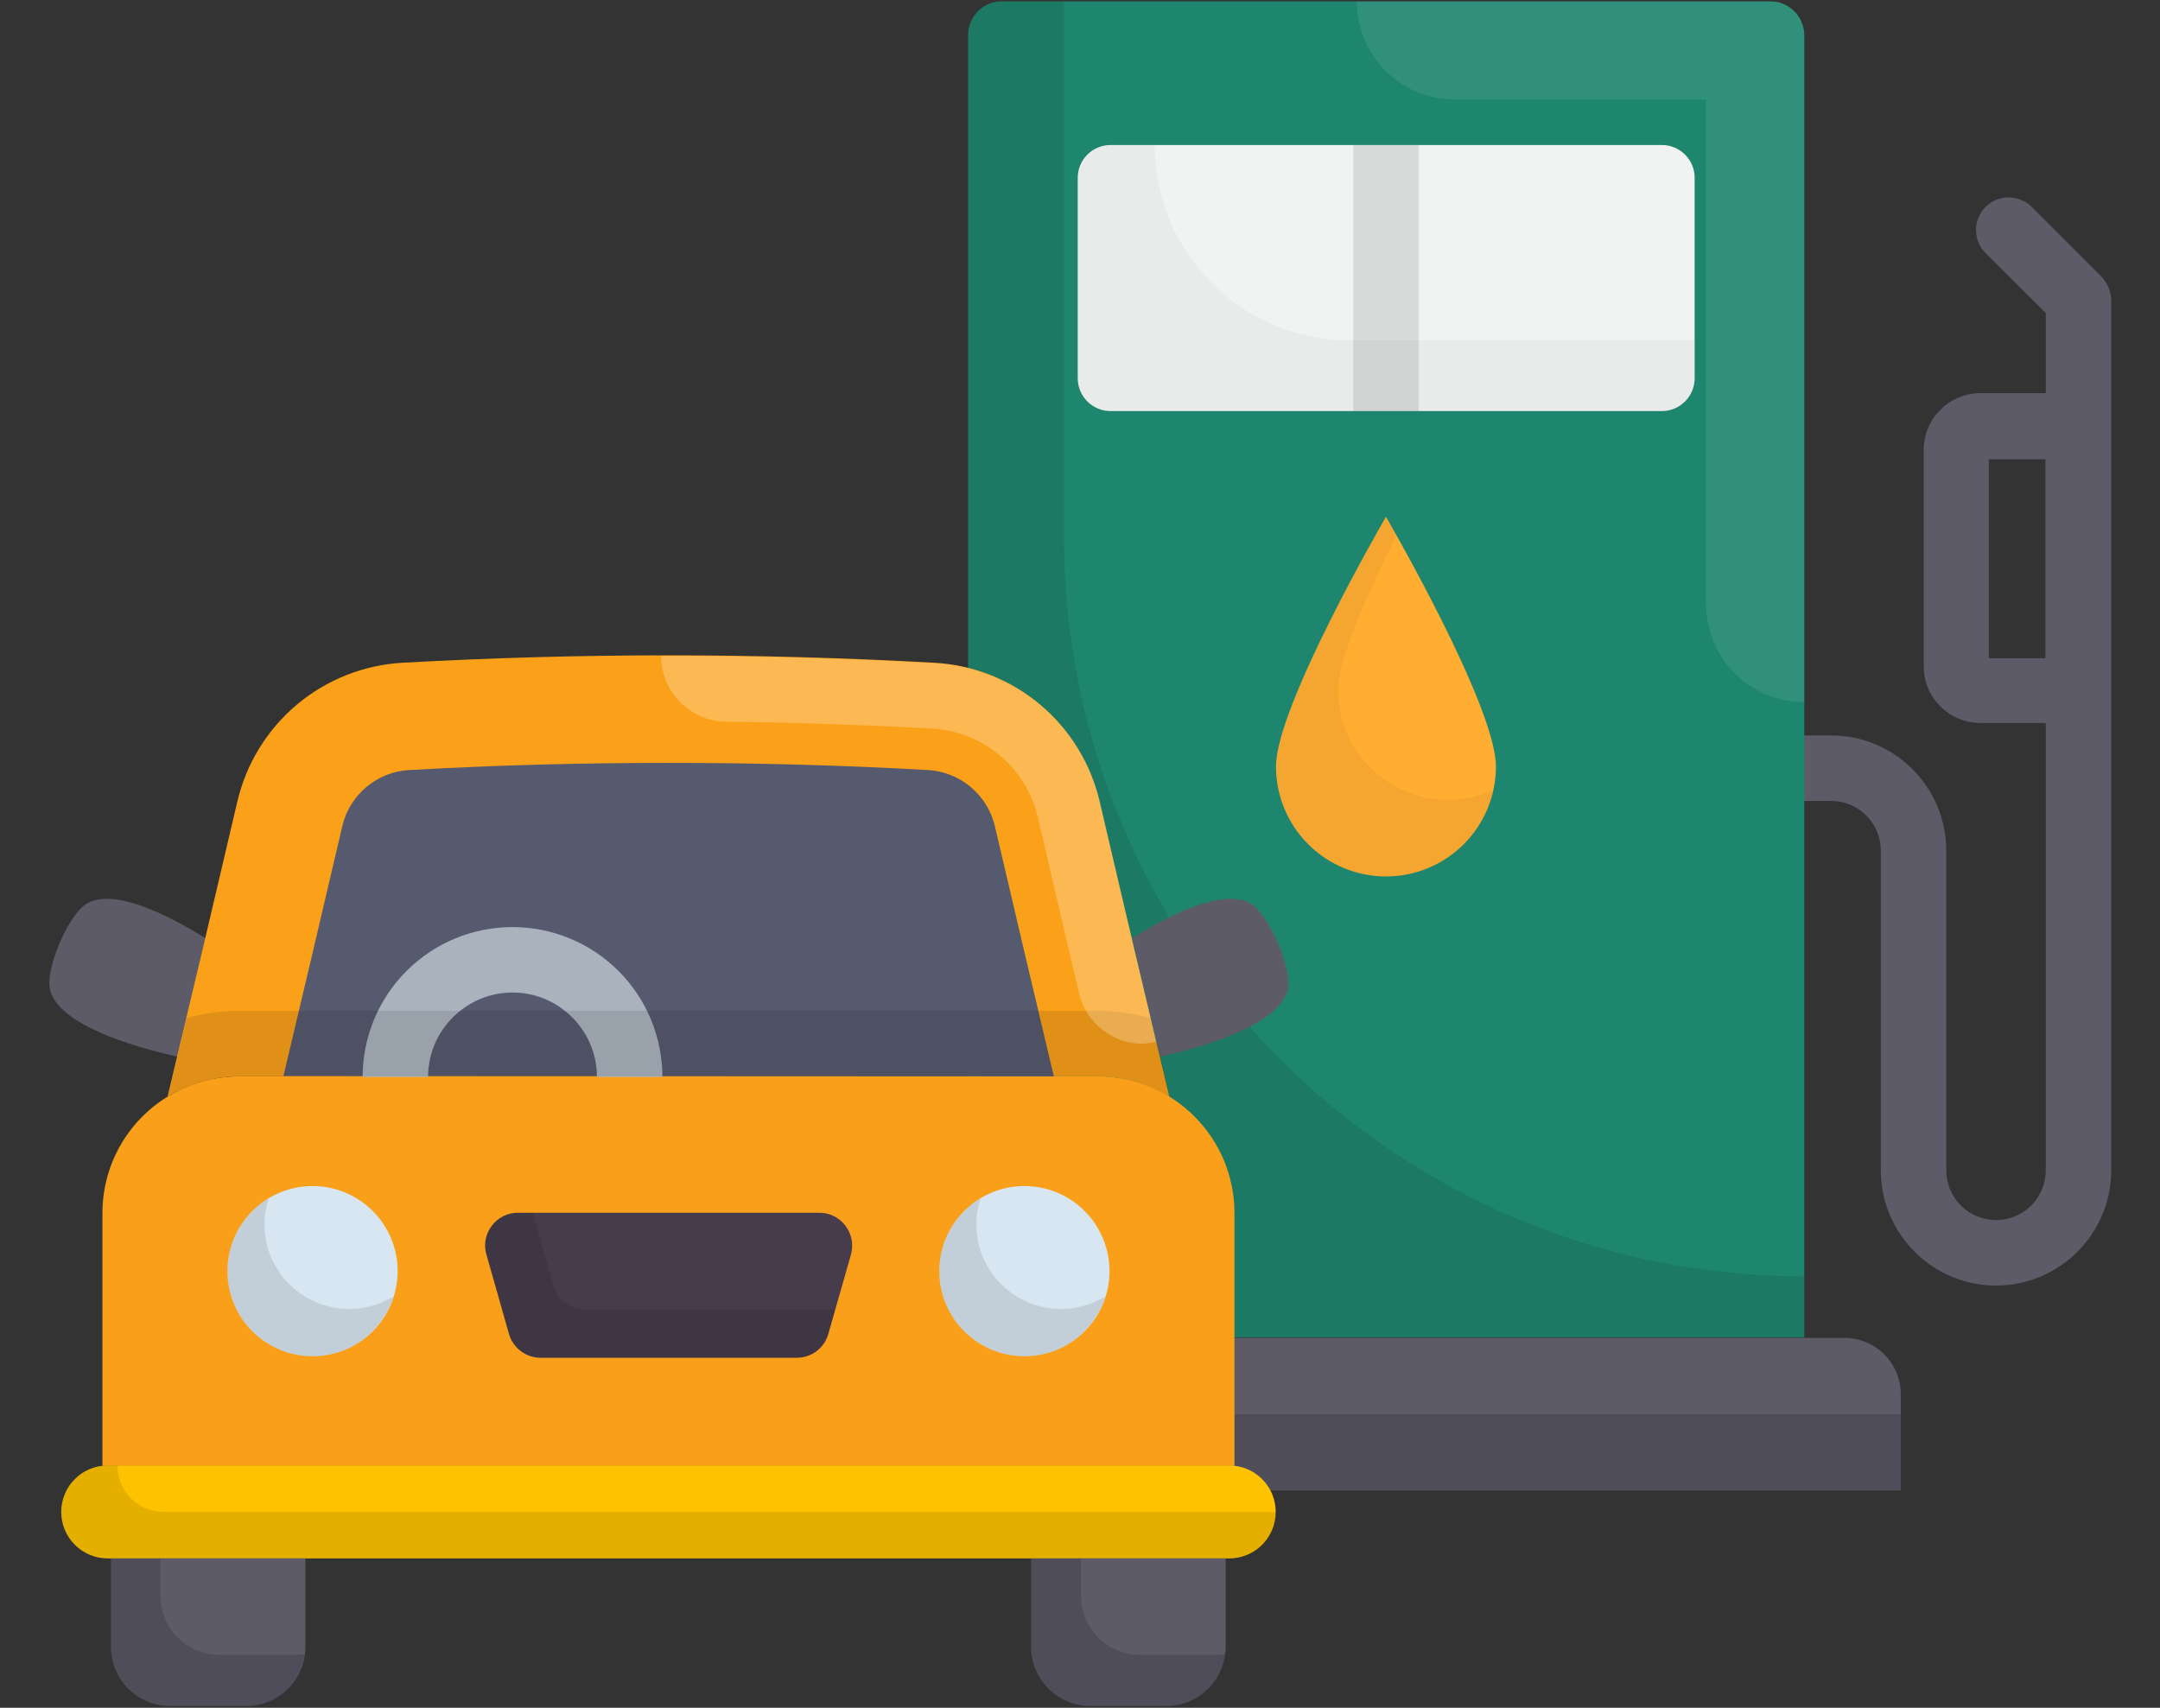 <svg width="43" height="34" viewBox="0 0 43 34" fill="none" xmlns="http://www.w3.org/2000/svg">
<rect x="0" y="0" width="43" height="34" fill="#333333" stroke="none"/>
<path d="M41.834 5.508L40.446 4.12C40.386 4.06 40.314 4.012 40.235 3.979C40.156 3.946 40.072 3.93 39.986 3.93C39.901 3.93 39.817 3.946 39.738 3.979C39.659 4.012 39.587 4.06 39.527 4.12C39.467 4.18 39.419 4.252 39.386 4.331C39.354 4.409 39.337 4.494 39.337 4.579C39.337 4.665 39.354 4.749 39.386 4.828C39.419 4.907 39.467 4.978 39.527 5.039L40.726 6.231V7.827H39.423C38.804 7.827 38.296 8.335 38.296 8.954V13.267C38.296 13.886 38.804 14.394 39.423 14.394H40.726V23.3C40.726 23.563 40.622 23.815 40.436 24.001C40.25 24.186 39.998 24.291 39.736 24.291C39.473 24.291 39.221 24.186 39.035 24.001C38.85 23.815 38.745 23.563 38.745 23.3V16.935C38.745 15.671 37.716 14.642 36.452 14.642H35.931C35.572 14.642 35.279 14.935 35.279 15.293C35.279 15.652 35.572 15.945 35.931 15.945H36.452C36.999 15.945 37.442 16.388 37.442 16.935V23.3C37.442 24.564 38.472 25.594 39.736 25.594C41 25.594 42.029 24.564 42.029 23.3V5.97C42.022 5.797 41.953 5.633 41.834 5.508ZM39.592 13.104V9.143H40.719V13.104H39.592Z" fill="#5D5B68"/>
<path d="M35.248 0.027H19.944C19.572 0.027 19.273 0.327 19.273 0.698V26.629H35.919V0.705C35.919 0.334 35.619 0.027 35.248 0.027Z" fill="#1E866F"/>
<path opacity="0.25" d="M35.247 0.027H27.012C27.012 1.109 27.885 1.982 28.966 1.982H33.963V12.022C33.963 13.103 34.836 13.976 35.918 13.976V0.705C35.918 0.334 35.618 0.027 35.247 0.027Z" fill="white" fill-opacity="0.35"/>
<path d="M33.085 2.887H22.107C21.748 2.887 21.455 3.18 21.455 3.538V7.532C21.455 7.89 21.748 8.184 22.107 8.184H33.085C33.443 8.184 33.736 7.89 33.736 7.532V3.538C33.736 3.18 33.443 2.887 33.085 2.887Z" fill="#F1F2F2"/>
<path opacity="0.1" d="M26.876 6.776C24.726 6.776 22.986 5.037 22.986 2.887H22.107C21.748 2.887 21.455 3.18 21.455 3.538V7.532C21.455 7.89 21.748 8.184 22.107 8.184H33.085C33.443 8.184 33.736 7.89 33.736 7.532V6.776H26.876Z" fill="black" fill-opacity="0.35"/>
<path opacity="0.1" d="M26.941 2.888H28.244V8.184H26.941V2.888ZM21.181 10.686V0.027H19.944C19.572 0.027 19.273 0.327 19.273 0.698V26.629H35.919V25.41C27.781 25.417 21.181 18.824 21.181 10.686Z" fill="black"/>
<path d="M36.72 26.637H18.471C17.852 26.637 17.344 27.138 17.344 27.764V29.673H37.84V27.764C37.84 27.138 37.339 26.637 36.72 26.637Z" fill="#5D5B68"/>
<path opacity="0.15" d="M18.699 28.155V26.637H18.471C17.852 26.637 17.344 27.138 17.344 27.764V29.673H37.84V28.155H18.699Z" fill="black"/>
<path d="M29.78 15.26C29.78 15.841 29.55 16.398 29.139 16.808C28.729 17.219 28.172 17.449 27.591 17.449C27.011 17.449 26.454 17.219 26.044 16.808C25.633 16.398 25.402 15.841 25.402 15.26C25.402 14.055 27.591 10.289 27.591 10.289C27.591 10.289 29.78 14.055 29.78 15.26Z" fill="#FFAE32"/>
<path opacity="0.1" d="M28.83 15.923C27.624 15.923 26.64 14.946 26.64 13.741C26.64 13.109 27.233 11.793 27.8 10.672C27.67 10.438 27.585 10.301 27.585 10.301C27.585 10.301 25.409 14.053 25.409 15.259C25.409 16.464 26.387 17.448 27.598 17.448C28.647 17.448 29.52 16.712 29.729 15.728C29.455 15.845 29.149 15.923 28.83 15.923Z" fill="black" fill-opacity="0.45"/>
<path d="M21.858 21.43H4.762C3.257 21.43 2.039 22.648 2.039 24.153V29.183H24.575V24.153C24.575 22.648 23.357 21.43 21.858 21.43Z" fill="#F99F19"/>
<path d="M16.314 24.145H10.307C9.878 24.145 9.565 24.561 9.682 24.972L10.132 26.555C10.21 26.835 10.47 27.031 10.757 27.031H15.865C16.158 27.031 16.412 26.835 16.49 26.555L16.94 24.979C17.057 24.561 16.744 24.145 16.314 24.145Z" fill="#463C4B"/>
<path opacity="0.1" d="M11.643 26.073C11.35 26.073 11.096 25.878 11.018 25.597L10.607 24.145H10.307C9.878 24.145 9.565 24.561 9.682 24.972L10.132 26.555C10.21 26.835 10.47 27.031 10.757 27.031H15.865C16.158 27.031 16.412 26.835 16.49 26.555L16.627 26.067H11.643V26.073Z" fill="black"/>
<path d="M24.471 29.176H2.144C1.899 29.176 1.663 29.273 1.49 29.447C1.316 29.62 1.219 29.856 1.219 30.101C1.219 30.346 1.316 30.582 1.49 30.755C1.663 30.929 1.899 31.026 2.144 31.026H24.471C24.717 31.026 24.952 30.929 25.125 30.755C25.299 30.582 25.396 30.346 25.396 30.101C25.396 29.856 25.299 29.62 25.125 29.447C24.952 29.273 24.717 29.176 24.471 29.176Z" fill="#FEC200"/>
<path opacity="0.1" d="M2.339 29.176H2.144C1.636 29.176 1.219 29.586 1.219 30.101C1.219 30.616 1.629 31.026 2.144 31.026H24.471C24.98 31.026 25.396 30.616 25.396 30.101H3.265C2.756 30.101 2.339 29.691 2.339 29.176Z" fill="black"/>
<path d="M2.209 31.027V32.786C2.209 33.438 2.737 33.966 3.388 33.966H4.9C5.551 33.966 6.079 33.438 6.079 32.786V31.027H2.209Z" fill="#5D5B68"/>
<path opacity="0.15" d="M5.89 32.947H4.372C3.72 32.947 3.193 32.419 3.193 31.767V31.031H2.209V32.79C2.209 33.442 2.737 33.97 3.388 33.97H4.9C5.506 33.97 5.994 33.514 6.066 32.927C6.014 32.934 5.955 32.947 5.89 32.947Z" fill="black"/>
<path d="M20.529 31.026V32.785C20.529 33.437 21.057 33.965 21.709 33.965H23.22C23.872 33.965 24.399 33.437 24.399 32.785V31.026H20.529ZM24.888 17.983C24.354 17.69 23.337 18.178 22.536 18.68C22.725 19.468 22.907 20.257 23.096 21.038C24.08 20.817 25.455 20.387 25.637 19.709C25.735 19.299 25.253 18.185 24.888 17.983ZM4.092 18.68C3.284 18.178 2.267 17.69 1.74 17.983C1.368 18.185 0.893 19.299 0.997 19.709C1.173 20.387 2.554 20.817 3.538 21.038C3.72 20.257 3.903 19.468 4.092 18.68Z" fill="#5D5B68"/>
<path d="M4.763 21.429H21.852C22.373 21.429 22.862 21.585 23.279 21.839C22.816 19.904 22.354 17.95 21.891 15.962C21.716 15.206 21.3 14.526 20.706 14.027C20.111 13.527 19.37 13.235 18.594 13.194C15.076 12.998 11.545 12.998 8.02 13.194C7.245 13.236 6.505 13.529 5.91 14.028C5.316 14.528 4.9 15.206 4.724 15.962C4.261 17.943 3.799 19.898 3.336 21.833C3.753 21.585 4.242 21.429 4.763 21.429Z" fill="#FAA019"/>
<path d="M6.222 27.001C7.158 27.001 7.916 26.243 7.916 25.307C7.916 24.372 7.158 23.613 6.222 23.613C5.287 23.613 4.528 24.372 4.528 25.307C4.528 26.243 5.287 27.001 6.222 27.001Z" fill="#D7E6F0"/>
<path d="M20.393 27.001C21.329 27.001 22.087 26.243 22.087 25.307C22.087 24.372 21.329 23.613 20.393 23.613C19.458 23.613 18.699 24.372 18.699 25.307C18.699 26.243 19.458 27.001 20.393 27.001Z" fill="#D7E6F0"/>
<path opacity="0.1" d="M6.958 26.061C6.02 26.061 5.264 25.306 5.264 24.368C5.264 24.192 5.297 24.022 5.349 23.859C5.032 24.05 4.787 24.339 4.65 24.683C4.513 25.026 4.493 25.405 4.592 25.761C4.691 26.118 4.904 26.431 5.199 26.655C5.493 26.879 5.853 27 6.222 27C6.978 27 7.616 26.498 7.831 25.814C7.577 25.964 7.278 26.061 6.958 26.061ZM21.129 26.061C20.191 26.061 19.435 25.306 19.435 24.368C19.435 24.192 19.468 24.022 19.52 23.859C19.203 24.05 18.957 24.339 18.821 24.683C18.684 25.026 18.663 25.405 18.762 25.761C18.862 26.118 19.075 26.431 19.369 26.655C19.663 26.879 20.023 27 20.393 27C21.148 27 21.787 26.498 22.002 25.814C21.748 25.964 21.448 26.061 21.129 26.061Z" fill="black"/>
<path d="M20.979 21.429C20.588 19.787 20.197 18.126 19.806 16.451C19.735 16.147 19.567 15.873 19.327 15.671C19.088 15.469 18.79 15.35 18.477 15.331C16.764 15.233 15.024 15.188 13.311 15.188C11.597 15.188 9.858 15.233 8.144 15.331C7.506 15.363 6.959 15.826 6.815 16.445C6.424 18.119 6.033 19.781 5.643 21.422" fill="#555A6E"/>
<path d="M10.203 18.457C9.411 18.457 8.652 18.771 8.093 19.331C7.533 19.891 7.219 20.65 7.219 21.441H8.522C8.522 20.516 9.278 19.76 10.203 19.76C11.128 19.76 11.884 20.516 11.884 21.441H13.187C13.187 21.049 13.109 20.661 12.96 20.299C12.809 19.937 12.59 19.608 12.313 19.331C12.036 19.054 11.707 18.834 11.345 18.684C10.983 18.534 10.595 18.457 10.203 18.457Z" fill="#AAB2BD"/>
<path opacity="0.15" d="M24.211 32.947H22.699C22.048 32.947 21.52 32.419 21.52 31.767V31.031H20.536V32.79C20.536 33.442 21.064 33.97 21.715 33.97H23.227C23.833 33.97 24.321 33.514 24.393 32.927C24.334 32.934 24.276 32.947 24.211 32.947Z" fill="black"/>
<path opacity="0.1" d="M21.859 21.428C22.38 21.428 22.869 21.584 23.286 21.838L22.914 20.268C22.576 20.177 22.23 20.125 21.865 20.125H4.763C4.398 20.125 4.046 20.177 3.714 20.268L3.343 21.838C3.76 21.584 4.242 21.428 4.77 21.428H21.859Z" fill="black"/>
<path opacity="0.25" d="M23.019 20.741C22.647 19.164 22.269 17.581 21.898 15.971C21.723 15.215 21.307 14.535 20.712 14.036C20.118 13.536 19.377 13.244 18.601 13.203C16.79 13.105 14.972 13.053 13.161 13.059C13.161 13.776 13.735 14.356 14.451 14.369C15.819 14.382 17.201 14.434 18.556 14.505C19.566 14.558 20.432 15.287 20.66 16.271C20.934 17.45 21.207 18.617 21.481 19.776C21.624 20.376 22.159 20.78 22.745 20.78C22.83 20.773 22.921 20.76 23.019 20.741Z" fill="white"/>
</svg>
